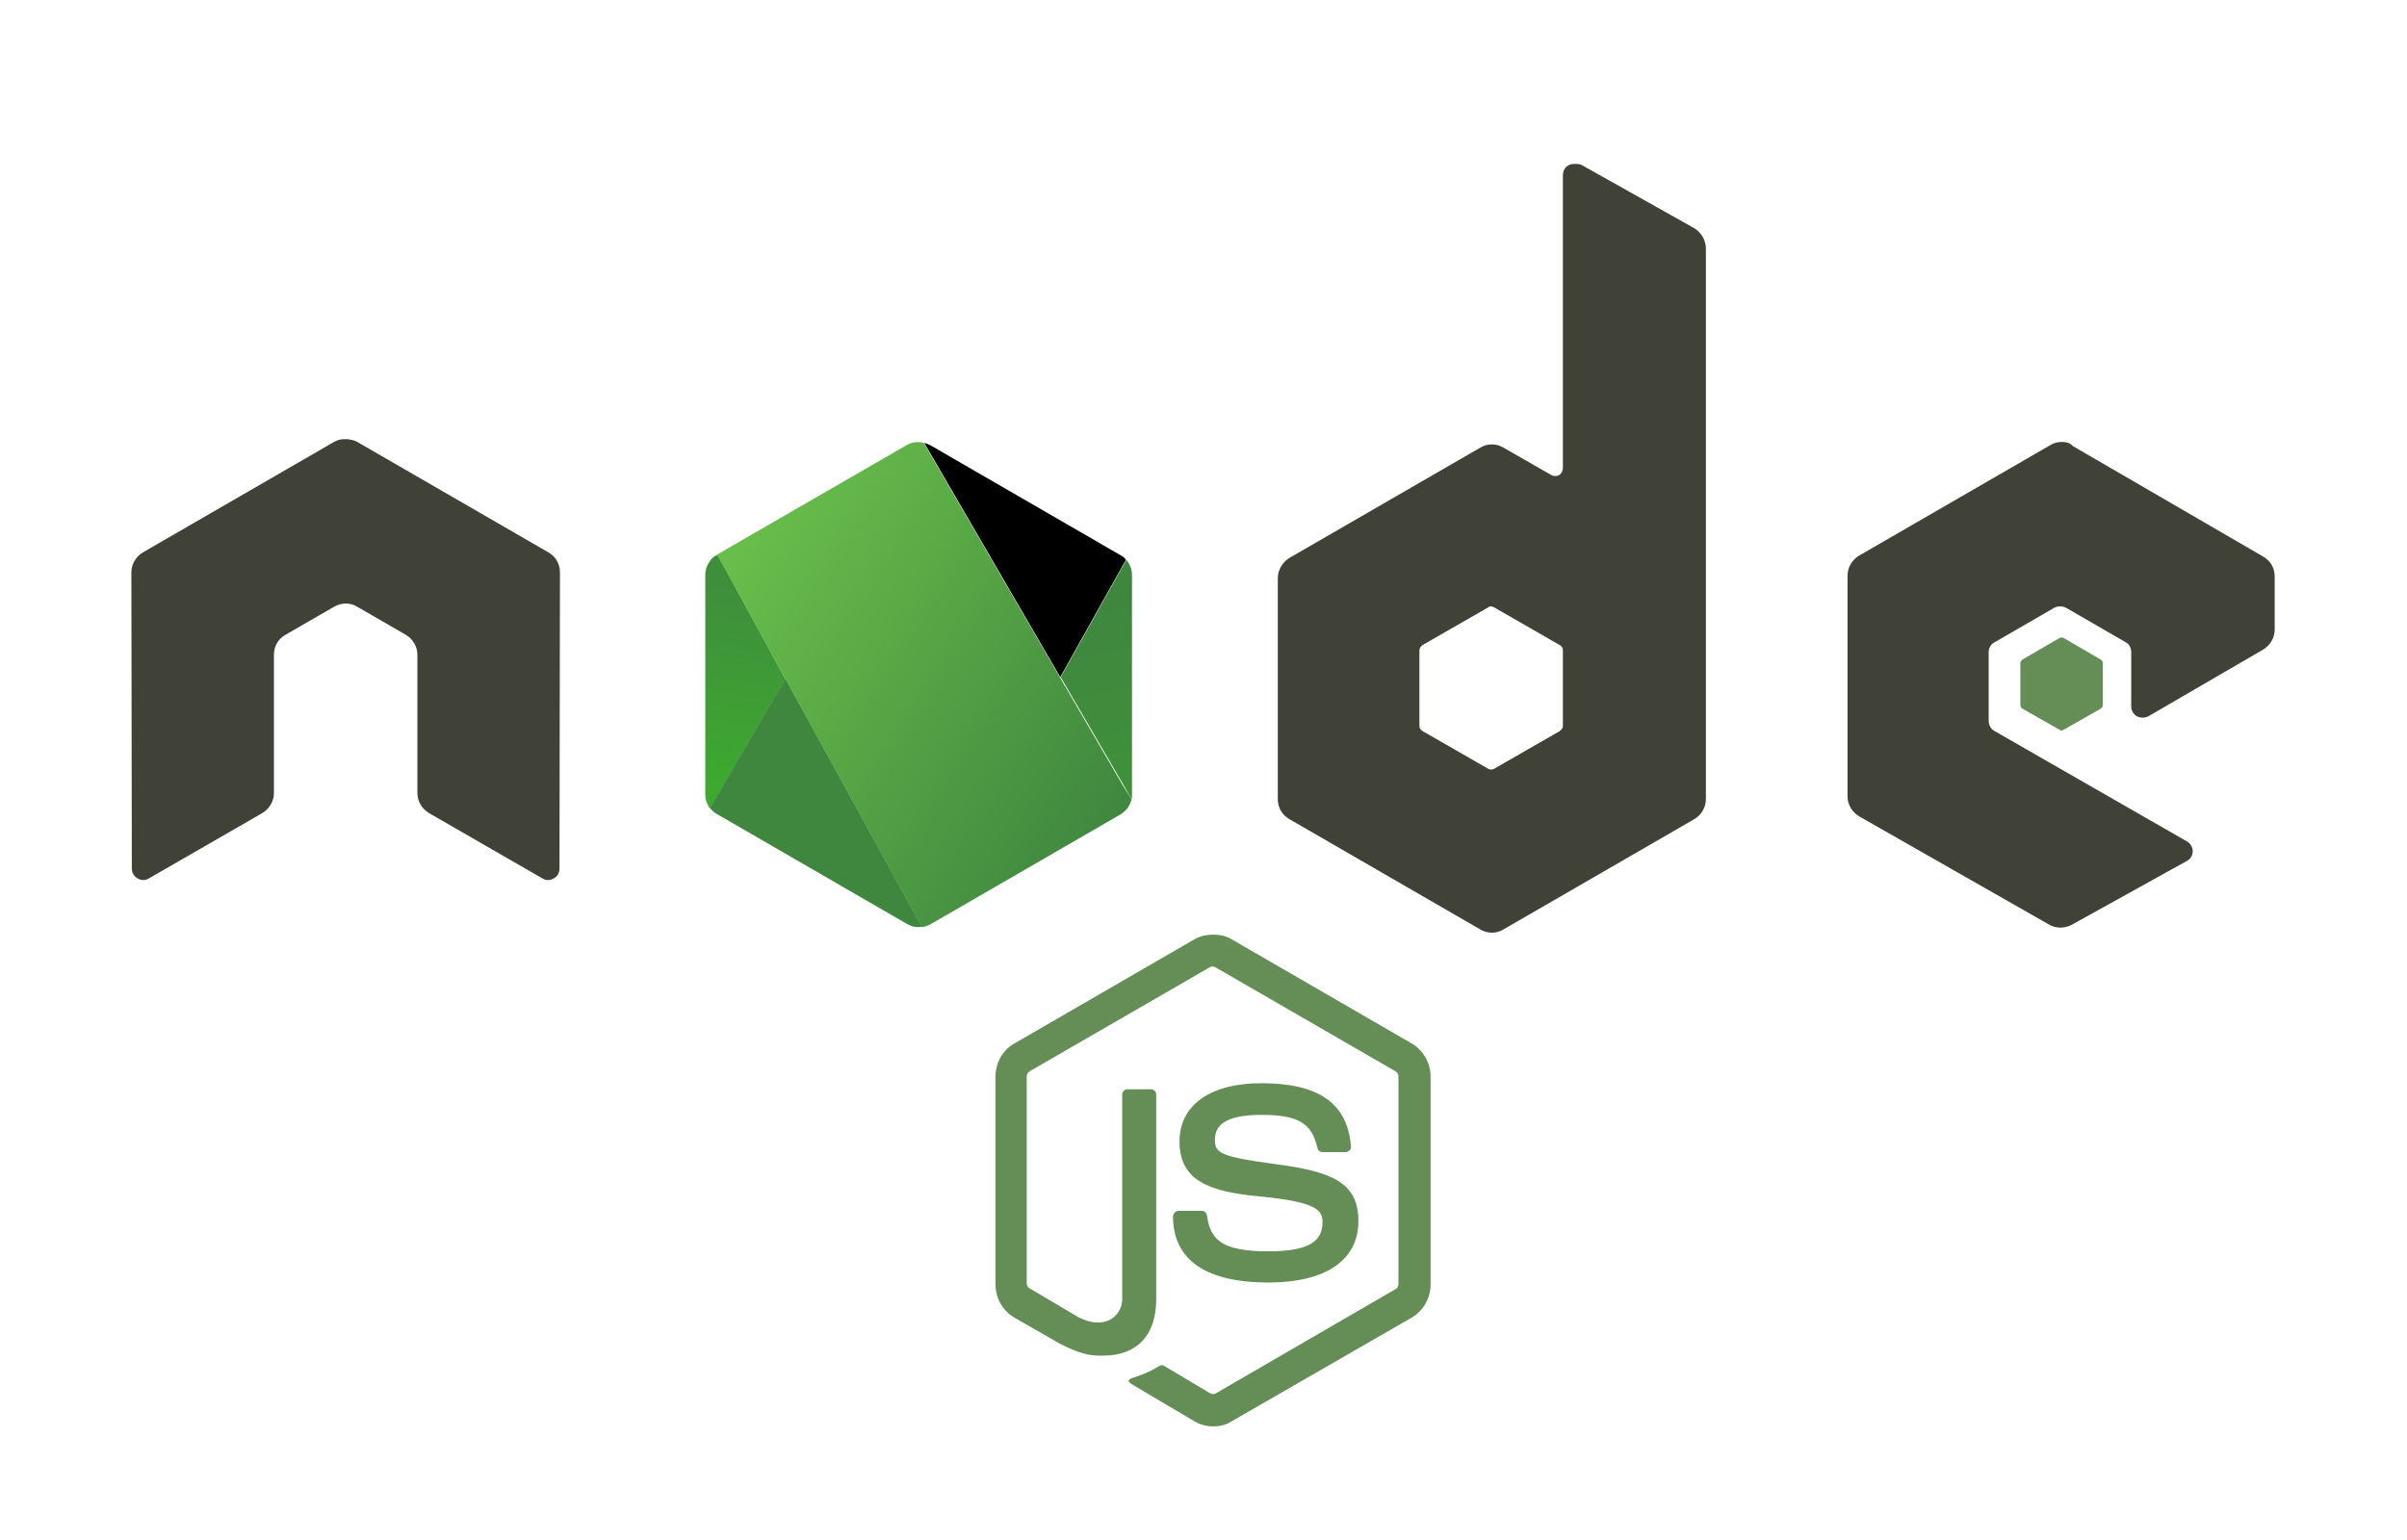 <svg version="1.1" id="Layer_1" xmlns="http://www.w3.org/2000/svg" xmlns:xlink="http://www.w3.org/1999/xlink" x="0px" y="0px"
	 viewBox="0 0 516.7 330.7" style="enable-background:new 0 0 516.7 330.7;" xml:space="preserve">
<g>
	<g>
		<path fill="#648E55" d="M260.4,200.7c-1.4,0-2.8,0.3-4,1l-38.7,22.4c-2.5,1.4-4,4.2-4,7.1v44.6c0,2.9,1.5,5.6,4,7.1l10.1,5.8 c4.9,2.4,6.7,2.4,9,2.4c7.3,0,11.4-4.4,11.4-12.1v-44c0-0.6-0.5-1.1-1.2-1.1h-4.9c-0.6,0-1.2,0.5-1.2,1.1V279 c0,3.4-3.5,6.8-9.3,3.9l-10.5-6.2c-0.4-0.2-0.7-0.6-0.7-1v-44.6c0-0.4,0.3-0.9,0.7-1.1l38.6-22.3c0.4-0.2,0.8-0.2,1.2,0l38.6,22.3 c0.4,0.2,0.7,0.6,0.7,1.1v44.6c0,0.4-0.2,0.9-0.6,1.1L261,299.2c-0.3,0.2-0.8,0.2-1.2,0l-9.9-5.9c-0.3-0.2-0.7-0.2-1,0 c-2.7,1.6-3.3,1.7-5.8,2.6c-0.6,0.2-1.6,0.6,0.3,1.6l13,7.7c1.2,0.7,2.6,1.1,4,1.1c1.4,0,2.8-0.3,4-1.1l38.7-22.3 c2.5-1.5,4-4.2,4-7.1v-44.6c0-2.9-1.5-5.6-4-7.1l-38.7-22.4C263.3,201,261.9,200.7,260.4,200.7L260.4,200.7z M270.8,232.6 c-11,0-17.6,4.7-17.6,12.5c0,8.5,6.5,10.8,17.1,11.8c12.7,1.2,13.6,3.1,13.6,5.6c0,4.3-3.4,6.2-11.6,6.2 c-10.2,0-12.5-2.6-13.2-7.7c-0.1-0.5-0.5-1-1.1-1h-5c-0.6,0-1.1,0.5-1.2,1.2c0,6.5,3.5,14.2,20.5,14.2c12.3,0,19.3-4.8,19.3-13.2 c0-8.3-5.7-10.6-17.6-12.2c-12-1.6-13.2-2.4-13.2-5.2c0-2.3,1-5.4,9.9-5.4c7.9,0,10.9,1.7,12.1,7.1c0.1,0.5,0.5,0.9,1.1,0.9h5 c0.3,0,0.6-0.2,0.8-0.4c0.2-0.2,0.4-0.5,0.3-0.8C289.3,237,283.2,232.6,270.8,232.6L270.8,232.6z"/>
		<path fill="#404137" d="M337.9,35.2c-0.4,0-0.9,0.1-1.2,0.3c-0.8,0.4-1.2,1.3-1.2,2.1v62.9c0,0.6-0.3,1.2-0.8,1.5 c-0.5,0.3-1.2,0.3-1.7,0l-10.3-5.9c-1.5-0.9-3.4-0.9-4.9,0l-41,23.7c-1.5,0.9-2.5,2.6-2.5,4.4v47.4c0,1.8,0.9,3.4,2.5,4.3l41,23.7 c1.5,0.9,3.4,0.9,4.9,0l41-23.7c1.5-0.9,2.5-2.5,2.5-4.3V53.4c0-1.8-1-3.5-2.5-4.4l-24.4-13.7C338.7,35.2,338.3,35.2,337.9,35.2 L337.9,35.2z M73.9,94.3c-0.8,0-1.5,0.2-2.2,0.6l-41,23.7c-1.5,0.9-2.5,2.5-2.5,4.3l0.1,63.6c0,0.9,0.5,1.7,1.2,2.1 c0.8,0.5,1.7,0.5,2.5,0l24.3-14c1.5-0.9,2.5-2.5,2.5-4.3v-29.7c0-1.8,0.9-3.4,2.5-4.3l10.4-6c0.7-0.4,1.6-0.7,2.5-0.7 c0.9,0,1.7,0.2,2.5,0.7l10.4,6c1.5,0.9,2.5,2.5,2.5,4.3v29.7c0,1.8,1,3.4,2.5,4.3l24.3,14c0.8,0.5,1.7,0.5,2.5,0 c0.8-0.4,1.2-1.3,1.2-2.1l0.1-63.6c0-1.8-0.9-3.4-2.5-4.3l-41-23.7c-0.7-0.4-1.4-0.5-2.2-0.6L73.9,94.3L73.9,94.3z M442.6,94.9 c-0.9,0-1.7,0.2-2.5,0.7l-41,23.7c-1.5,0.9-2.5,2.5-2.5,4.3v47.4c0,1.8,1,3.4,2.5,4.3l40.7,23.2c1.5,0.9,3.3,0.9,4.9,0.1 l24.7-13.7c0.8-0.4,1.3-1.2,1.3-2.1c0-0.9-0.5-1.7-1.2-2.1l-41.3-23.7c-0.8-0.4-1.3-1.3-1.3-2.2v-14.8c0-0.9,0.5-1.7,1.3-2.1 l12.8-7.4c0.8-0.4,1.7-0.4,2.5,0l12.8,7.4c0.8,0.4,1.2,1.3,1.2,2.1v11.7c0,0.9,0.5,1.7,1.2,2.1c0.8,0.4,1.7,0.4,2.5,0l24.6-14.3 c1.5-0.9,2.5-2.5,2.5-4.3v-11.4c0-1.8-0.9-3.4-2.5-4.3l-40.8-23.7C444.4,95.1,443.5,94.9,442.6,94.9L442.6,94.9z M320,130.2 c0.2,0,0.5,0.1,0.7,0.2l14.1,8.1c0.4,0.2,0.7,0.6,0.7,1.1v16.3c0,0.4-0.3,0.8-0.7,1.1l-14.1,8.1c-0.4,0.2-0.9,0.2-1.2,0l-14.1-8.1 c-0.4-0.2-0.7-0.6-0.7-1.1v-16.3c0-0.4,0.3-0.8,0.7-1.1l14.1-8.1C319.6,130.3,319.7,130.2,320,130.2L320,130.2L320,130.2z"/>
		<path fill="#648E55" d="M442.6,136.9c-0.2,0-0.3,0-0.5,0.1l-7.9,4.6c-0.3,0.2-0.5,0.5-0.5,0.8v9c0,0.3,0.2,0.7,0.5,0.8l7.9,4.5 c0.3,0.2,0.6,0.2,0.9,0l7.9-4.5c0.3-0.2,0.5-0.5,0.5-0.8v-9c0-0.3-0.2-0.7-0.5-0.8L443,137C442.8,136.9,442.7,136.9,442.6,136.9 L442.6,136.9z"/>
	</g>
	<g>
		<linearGradient id="SVGID_1_" gradientUnits="userSpaceOnUse" x1="193.689" y1="106.329" x2="232.757" y2="131.444">
			<stop  offset="0" style="stop-color:#4C9842"/>
			<stop  offset="1" style="stop-color:#54A345"/>
		</linearGradient>
		<path class="st2" d="M241.7,120.2l-14.1,25.2l-29.2-50.3c0.4,0.1,0.9,0.3,1.3,0.5l40.8,23.6C241,119.4,241.4,119.8,241.7,120.2z"
			/>
		
			<linearGradient id="SVGID_00000164491250621981375460000012959337881863026319_" gradientUnits="userSpaceOnUse" x1="234.351" y1="129.668" x2="241.482" y2="163.31">
			<stop  offset="0" style="stop-color:#3F873F"/>
			<stop  offset="1" style="stop-color:#3F8F3B"/>
		</linearGradient>
		<path style="fill:url(#SVGID_00000164491250621981375460000012959337881863026319_);" d="M243,123.5v47.1c0,0.4,0,0.7-0.1,1
			l-1.7-3l-13.5-23.2v0l14.1-25.2C242.5,121.1,243,122.2,243,123.5z"/>
		
			<linearGradient id="SVGID_00000043458967808784274930000014522729380140733114_" gradientUnits="userSpaceOnUse" x1="161.293" y1="126.578" x2="154.316" y2="169.831">
			<stop  offset="0" style="stop-color:#3F8E3C"/>
			<stop  offset="1" style="stop-color:#3DAA2E"/>
		</linearGradient>
		<path style="fill:url(#SVGID_00000043458967808784274930000014522729380140733114_);" d="M168.6,145.8l-16.2,27.8
			c-0.6-0.8-1-1.9-1-3v-47.1c0-1.3,0.5-2.5,1.3-3.4c0.3-0.4,0.7-0.7,1.2-0.9l0.1-0.1l1.4,2.5L168.6,145.8z"/>
		
			<linearGradient id="SVGID_00000003805079587941959290000008189690363719331728_" gradientUnits="userSpaceOnUse" x1="160.775" y1="160.014" x2="197.052" y2="182.571">
			<stop  offset="0" style="stop-color:#3F873F"/>
			<stop  offset="1" style="stop-color:#3F873F"/>
		</linearGradient>
		<path style="fill:url(#SVGID_00000003805079587941959290000008189690363719331728_);" d="M197.9,199c-1.1,0.2-2.2,0-3.2-0.6
			l-40.8-23.6c-0.6-0.3-1.1-0.8-1.5-1.3l16.2-27.8L197.9,199z"/>
		
			<linearGradient id="SVGID_00000153681070715613435920000003355290774332840106_" gradientUnits="userSpaceOnUse" x1="153.769" y1="119.461" x2="241.655" y2="174.108">
			<stop  offset="0" style="stop-color:#6ABF4B"/>
			<stop  offset="1" style="stop-color:#3F873F"/>
		</linearGradient>
		<path style="fill:url(#SVGID_00000153681070715613435920000003355290774332840106_);" d="M242.9,171.6c-0.3,1.4-1.1,2.5-2.4,3.3
			l-40.8,23.6c-0.6,0.3-1.2,0.5-1.8,0.6l-29.3-53.3l-13.3-24.2l-1.4-2.5l40.7-23.5c1.1-0.7,2.5-0.8,3.7-0.5l29.2,50.3v0l13.5,23.2
			L242.9,171.6z"/>
	</g>
</g>
</svg>
